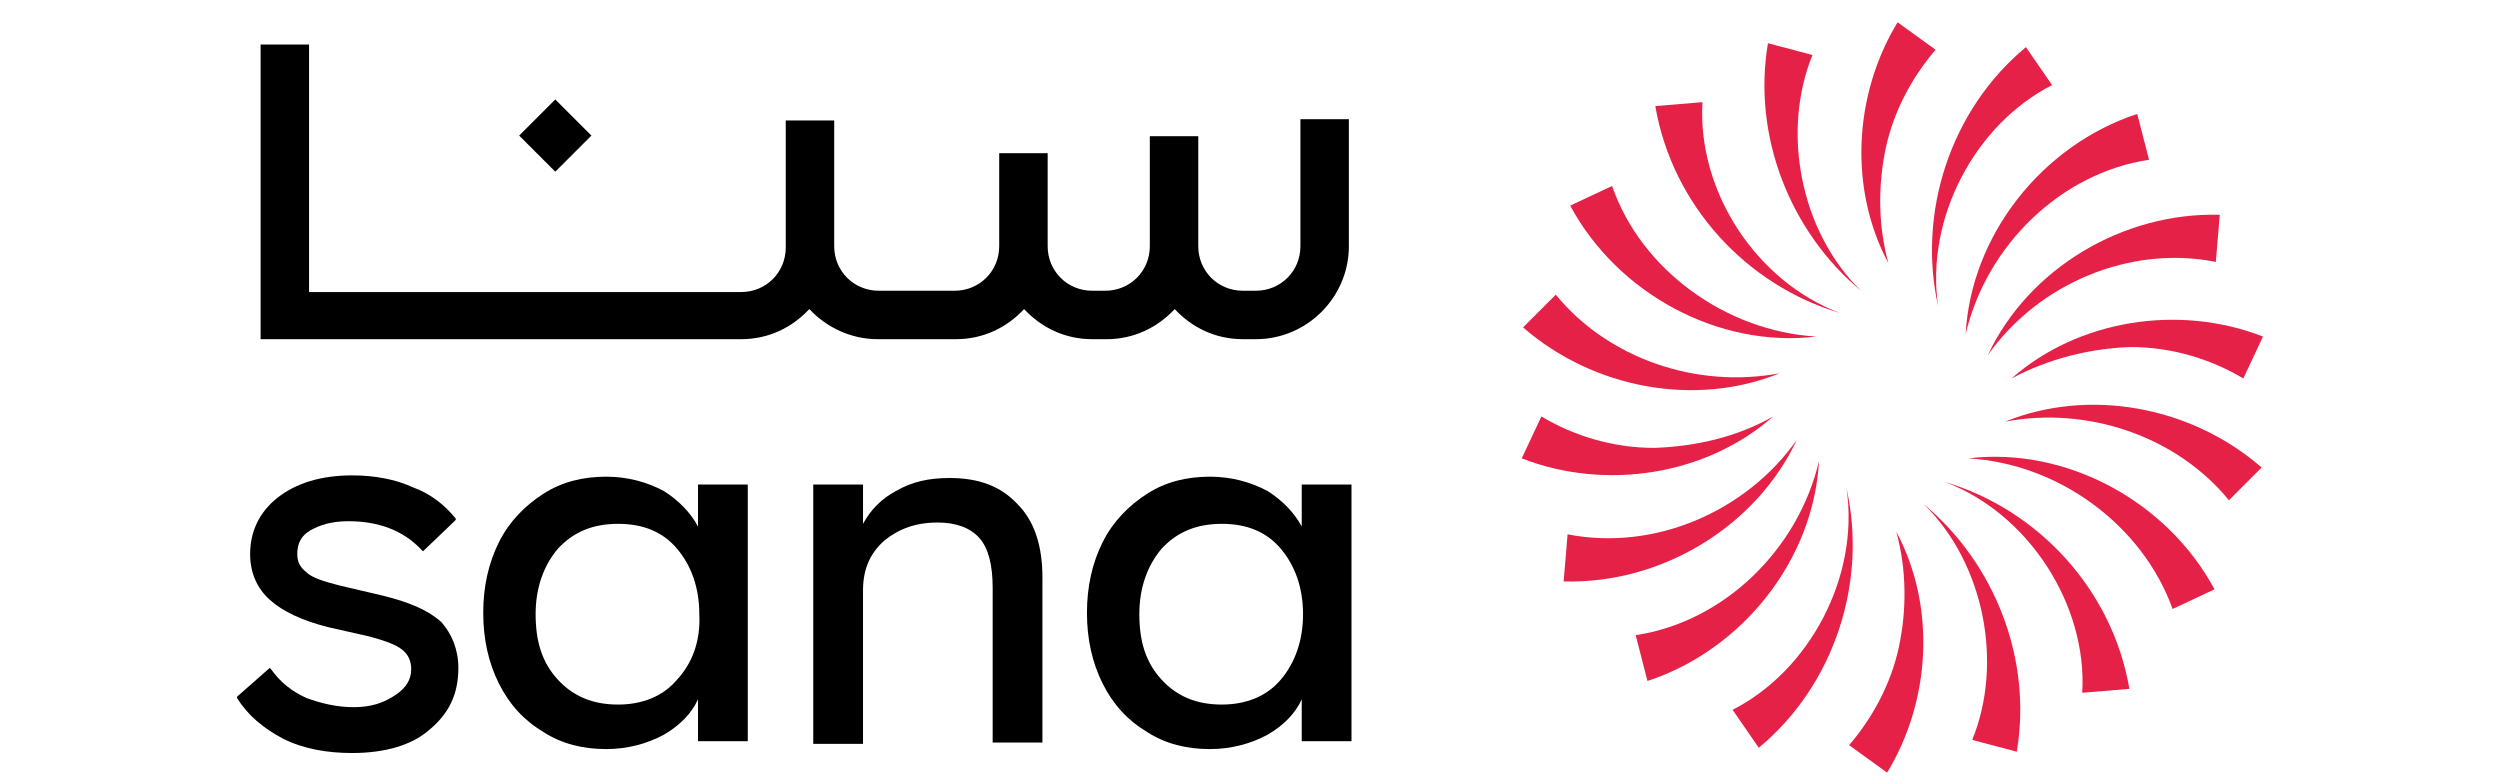 <?xml version="1.0" encoding="utf-8"?>
<!-- Generator: Adobe Illustrator 24.3.0, SVG Export Plug-In . SVG Version: 6.00 Build 0)  -->
<svg version="1.1" id="Layer_4" xmlns="http://www.w3.org/2000/svg" xmlns:xlink="http://www.w3.org/1999/xlink" x="0px" y="0px"
	 viewBox="0 0 190.9 59.9" style="enable-background:new 0 0 190.9 59.9;" xml:space="preserve">
<style type="text/css">
	.st0{fill:#E52147;}
</style>
<g>
	<path class="st0" d="M153.1,32.2c6.4-2.6,14.2-1.2,19.6,3.5l-2.5,2.5C166.2,33.3,159.4,31,153.1,32.2"/>
	<path class="st0" d="M153.6,28.9c5.1-4.5,12.8-5.7,19.2-3.2l-1.5,3.2c-2.5-1.5-5.5-2.4-8.6-2.4C159.6,26.6,156.4,27.4,153.6,28.9"
		/>
	<path class="st0" d="M151.8,27.1c3.1-6.6,10.3-10.9,17.7-10.7l-0.3,3.6C162.7,18.7,155.7,21.6,151.8,27.1"/>
	<path class="st0" d="M150.1,25.5c0.4-7.5,5.8-14.4,13.1-16.8l0.9,3.5C157.4,13.2,151.7,18.7,150.1,25.5"/>
	<path class="st0" d="M148,23.4c-1.6-7.1,0.9-15,6.7-19.8c0,0,2,2.9,2,2.9C150.8,9.5,147,16.7,148,23.4"/>
	<path class="st0" d="M144.2,20.1c-3-5.6-2.7-12.8,0.7-18.4l2.9,2.1c-1.8,2.1-3.2,4.7-3.8,7.5C143.4,14.1,143.4,17.2,144.2,20.1"/>
	<path class="st0" d="M142.1,22.2c-5.4-4.5-8.3-11.8-7.1-18.9c0,0,3.4,0.9,3.4,0.9C136,10.1,137.5,17.7,142.1,22.2"/>
	<path class="st0" d="M140.5,23.9c-7.1-2.1-12.8-8.2-14.1-15.8l3.6-0.3C129.6,14.6,134.1,21.5,140.5,23.9"/>
	<path class="st0" d="M138.7,25.7c-7.5,0.9-15.2-3.3-18.8-10l3.2-1.5C125.3,20.6,131.8,25.3,138.7,25.7"/>
	<path class="st0" d="M135.9,28.5c-6.4,2.6-14.2,1.2-19.6-3.5l2.5-2.5C122.8,27.4,129.6,29.7,135.9,28.5"/>
	<path class="st0" d="M135.4,31.8c-5.1,4.5-12.8,5.7-19.2,3.2l1.5-3.2c2.5,1.5,5.5,2.4,8.6,2.4C129.4,34.1,132.6,33.4,135.4,31.8"/>
	<path class="st0" d="M137.2,33.6c-3.1,6.6-10.3,11-17.8,10.8l0.3-3.6C126.3,42.1,133.3,39.1,137.2,33.6"/>
	<path class="st0" d="M138.9,35.2c-0.4,7.5-5.8,14.4-13.1,16.8l-0.9-3.5C131.6,47.5,137.3,42,138.9,35.2"/>
	<path class="st0" d="M141,37.3c1.6,7.1-0.9,15-6.7,19.8l-2-2.9C138.2,51.2,142,44,141,37.3"/>
	<path class="st0" d="M144.8,40.6c3,5.6,2.7,12.8-0.7,18.4l-2.9-2.1c1.8-2.1,3.2-4.7,3.8-7.5C145.6,46.6,145.6,43.5,144.8,40.6"/>
	<path class="st0" d="M146.9,38.5c5.4,4.5,8.3,11.8,7.1,18.9l-3.4-0.9C153,50.6,151.5,43,146.9,38.5"/>
	<path class="st0" d="M148.5,36.8c7.1,2.1,12.8,8.2,14.1,15.8l-3.6,0.3C159.4,46.2,154.9,39.2,148.5,36.8"/>
	<path class="st0" d="M150.3,35c7.5-0.9,15.2,3.3,18.8,10l-3.2,1.5C163.6,40.1,157.2,35.4,150.3,35"/>
	<path d="M84.5,25.9c2.1,0,3.9-0.9,5.2-2.3c1.3,1.4,3.1,2.3,5.2,2.3h1c3.9,0,7.1-3.2,7.1-7.1V9.1h-3.7v9.7c0,1.9-1.5,3.4-3.4,3.4h-1
		c-1.9,0-3.4-1.5-3.4-3.4v-4.5h0v-3.9h-3.7v8.4c0,1.9-1.5,3.4-3.4,3.4h-1c-1.9,0-3.4-1.5-3.4-3.4v-3.4v-3.7h-3.7v7.1
		c0,1.9-1.5,3.4-3.4,3.4h-5.8c-1.9,0-3.4-1.5-3.4-3.4v0V9.2h-3.7v6.3v3.4c0,0,0,0,0,0c0,1.9-1.5,3.4-3.4,3.4h-33V3.4h-3.7v22.5h36.7
		c2.1,0,3.9-0.9,5.2-2.3c1.3,1.4,3.2,2.3,5.2,2.3H73c2.1,0,3.9-0.9,5.2-2.3c1.3,1.4,3.1,2.3,5.2,2.3H84.5z"/>
	<path d="M29.3,45.5l-3.4-0.8c-1.2-0.3-2.1-0.6-2.5-1c-0.5-0.4-0.7-0.8-0.7-1.4c0-0.8,0.3-1.4,1-1.8c0.7-0.4,1.6-0.7,2.9-0.7
		c2.3,0,4.2,0.7,5.6,2.2l0.1,0.1l2.4-2.3l0.1-0.1l0-0.1c-0.8-1-1.9-1.9-3.3-2.4c-1.3-0.6-2.9-0.9-4.6-0.9c-2.4,0-4.3,0.6-5.7,1.7
		c-1.4,1.1-2.1,2.6-2.1,4.3c0,1.4,0.5,2.6,1.5,3.5c1,0.9,2.5,1.6,4.5,2.1l3.1,0.7c1.1,0.3,2,0.6,2.5,1c0.5,0.4,0.7,0.9,0.7,1.5
		c0,0.8-0.4,1.4-1.1,1.9C29.3,53.7,28.3,54,27,54c-1.3,0-2.5-0.3-3.6-0.7c-1.1-0.5-2-1.2-2.7-2.2l-0.1-0.1l-2.5,2.2l0,0.1
		c0.8,1.3,2,2.3,3.5,3.1c1.6,0.8,3.4,1.1,5.3,1.1c2.5,0,4.5-0.6,5.8-1.7C34.3,54.5,35,53,35,51c0-1.4-0.5-2.6-1.3-3.5
		C32.7,46.6,31.3,46,29.3,45.5"/>
	<path d="M53.3,40.2c-0.6-1.1-1.5-2-2.6-2.7c-1.3-0.7-2.8-1.1-4.4-1.1c-1.8,0-3.4,0.4-4.8,1.3c-1.4,0.9-2.6,2.1-3.4,3.7
		c-0.8,1.6-1.2,3.4-1.2,5.4c0,2,0.4,3.8,1.2,5.4c0.8,1.6,1.9,2.8,3.4,3.7c1.4,0.9,3,1.3,4.8,1.3c1.6,0,3.1-0.4,4.4-1.1
		c1.2-0.7,2.1-1.6,2.6-2.7v3.2h3.8V37h-3.8V40.2z M51.7,51.9c-1.1,1.3-2.7,1.9-4.5,1.9c-1.9,0-3.4-0.6-4.6-1.9
		c-1.2-1.3-1.7-2.9-1.7-5c0-2,0.6-3.7,1.7-5c1.2-1.3,2.7-1.9,4.6-1.9c1.9,0,3.4,0.6,4.5,1.9c1.1,1.3,1.7,3,1.7,5
		C53.5,48.9,52.9,50.6,51.7,51.9"/>
	<path d="M72.5,36.5c-1.6,0-2.9,0.3-4.1,1c-1.1,0.6-1.9,1.4-2.5,2.5v-3h-3.8v19.8h3.8V45.1c0-1.6,0.5-2.8,1.6-3.8
		c1.1-0.9,2.4-1.4,4.1-1.4c1.4,0,2.5,0.4,3.2,1.2c0.7,0.8,1,2.1,1,3.8v11.8h3.8V44.1c0-2.4-0.6-4.3-1.9-5.6
		C76.4,37.1,74.7,36.5,72.5,36.5"/>
	<path d="M99.4,37v3.2c-0.6-1.1-1.5-2-2.6-2.7c-1.3-0.7-2.8-1.1-4.4-1.1c-1.8,0-3.4,0.4-4.8,1.3c-1.4,0.9-2.6,2.1-3.4,3.7
		c-0.8,1.6-1.2,3.4-1.2,5.4c0,2,0.4,3.8,1.2,5.4c0.8,1.6,1.9,2.8,3.4,3.7c1.4,0.9,3,1.3,4.8,1.3c1.6,0,3.1-0.4,4.4-1.1
		c1.2-0.7,2.1-1.6,2.6-2.7v3.2h3.8V37H99.4z M97.8,51.9c-1.1,1.3-2.7,1.9-4.5,1.9c-1.9,0-3.4-0.6-4.6-1.9c-1.2-1.3-1.7-2.9-1.7-5
		c0-2,0.6-3.7,1.7-5c1.2-1.3,2.7-1.9,4.6-1.9c1.9,0,3.4,0.6,4.5,1.9c1.1,1.3,1.7,3,1.7,5C99.5,48.9,98.9,50.6,97.8,51.9"/>
	<rect x="40.5" y="8.4" transform="matrix(0.707 -0.707 0.707 0.707 5.072 33.048)" width="3.9" height="3.9"/>
</g>
</svg>
